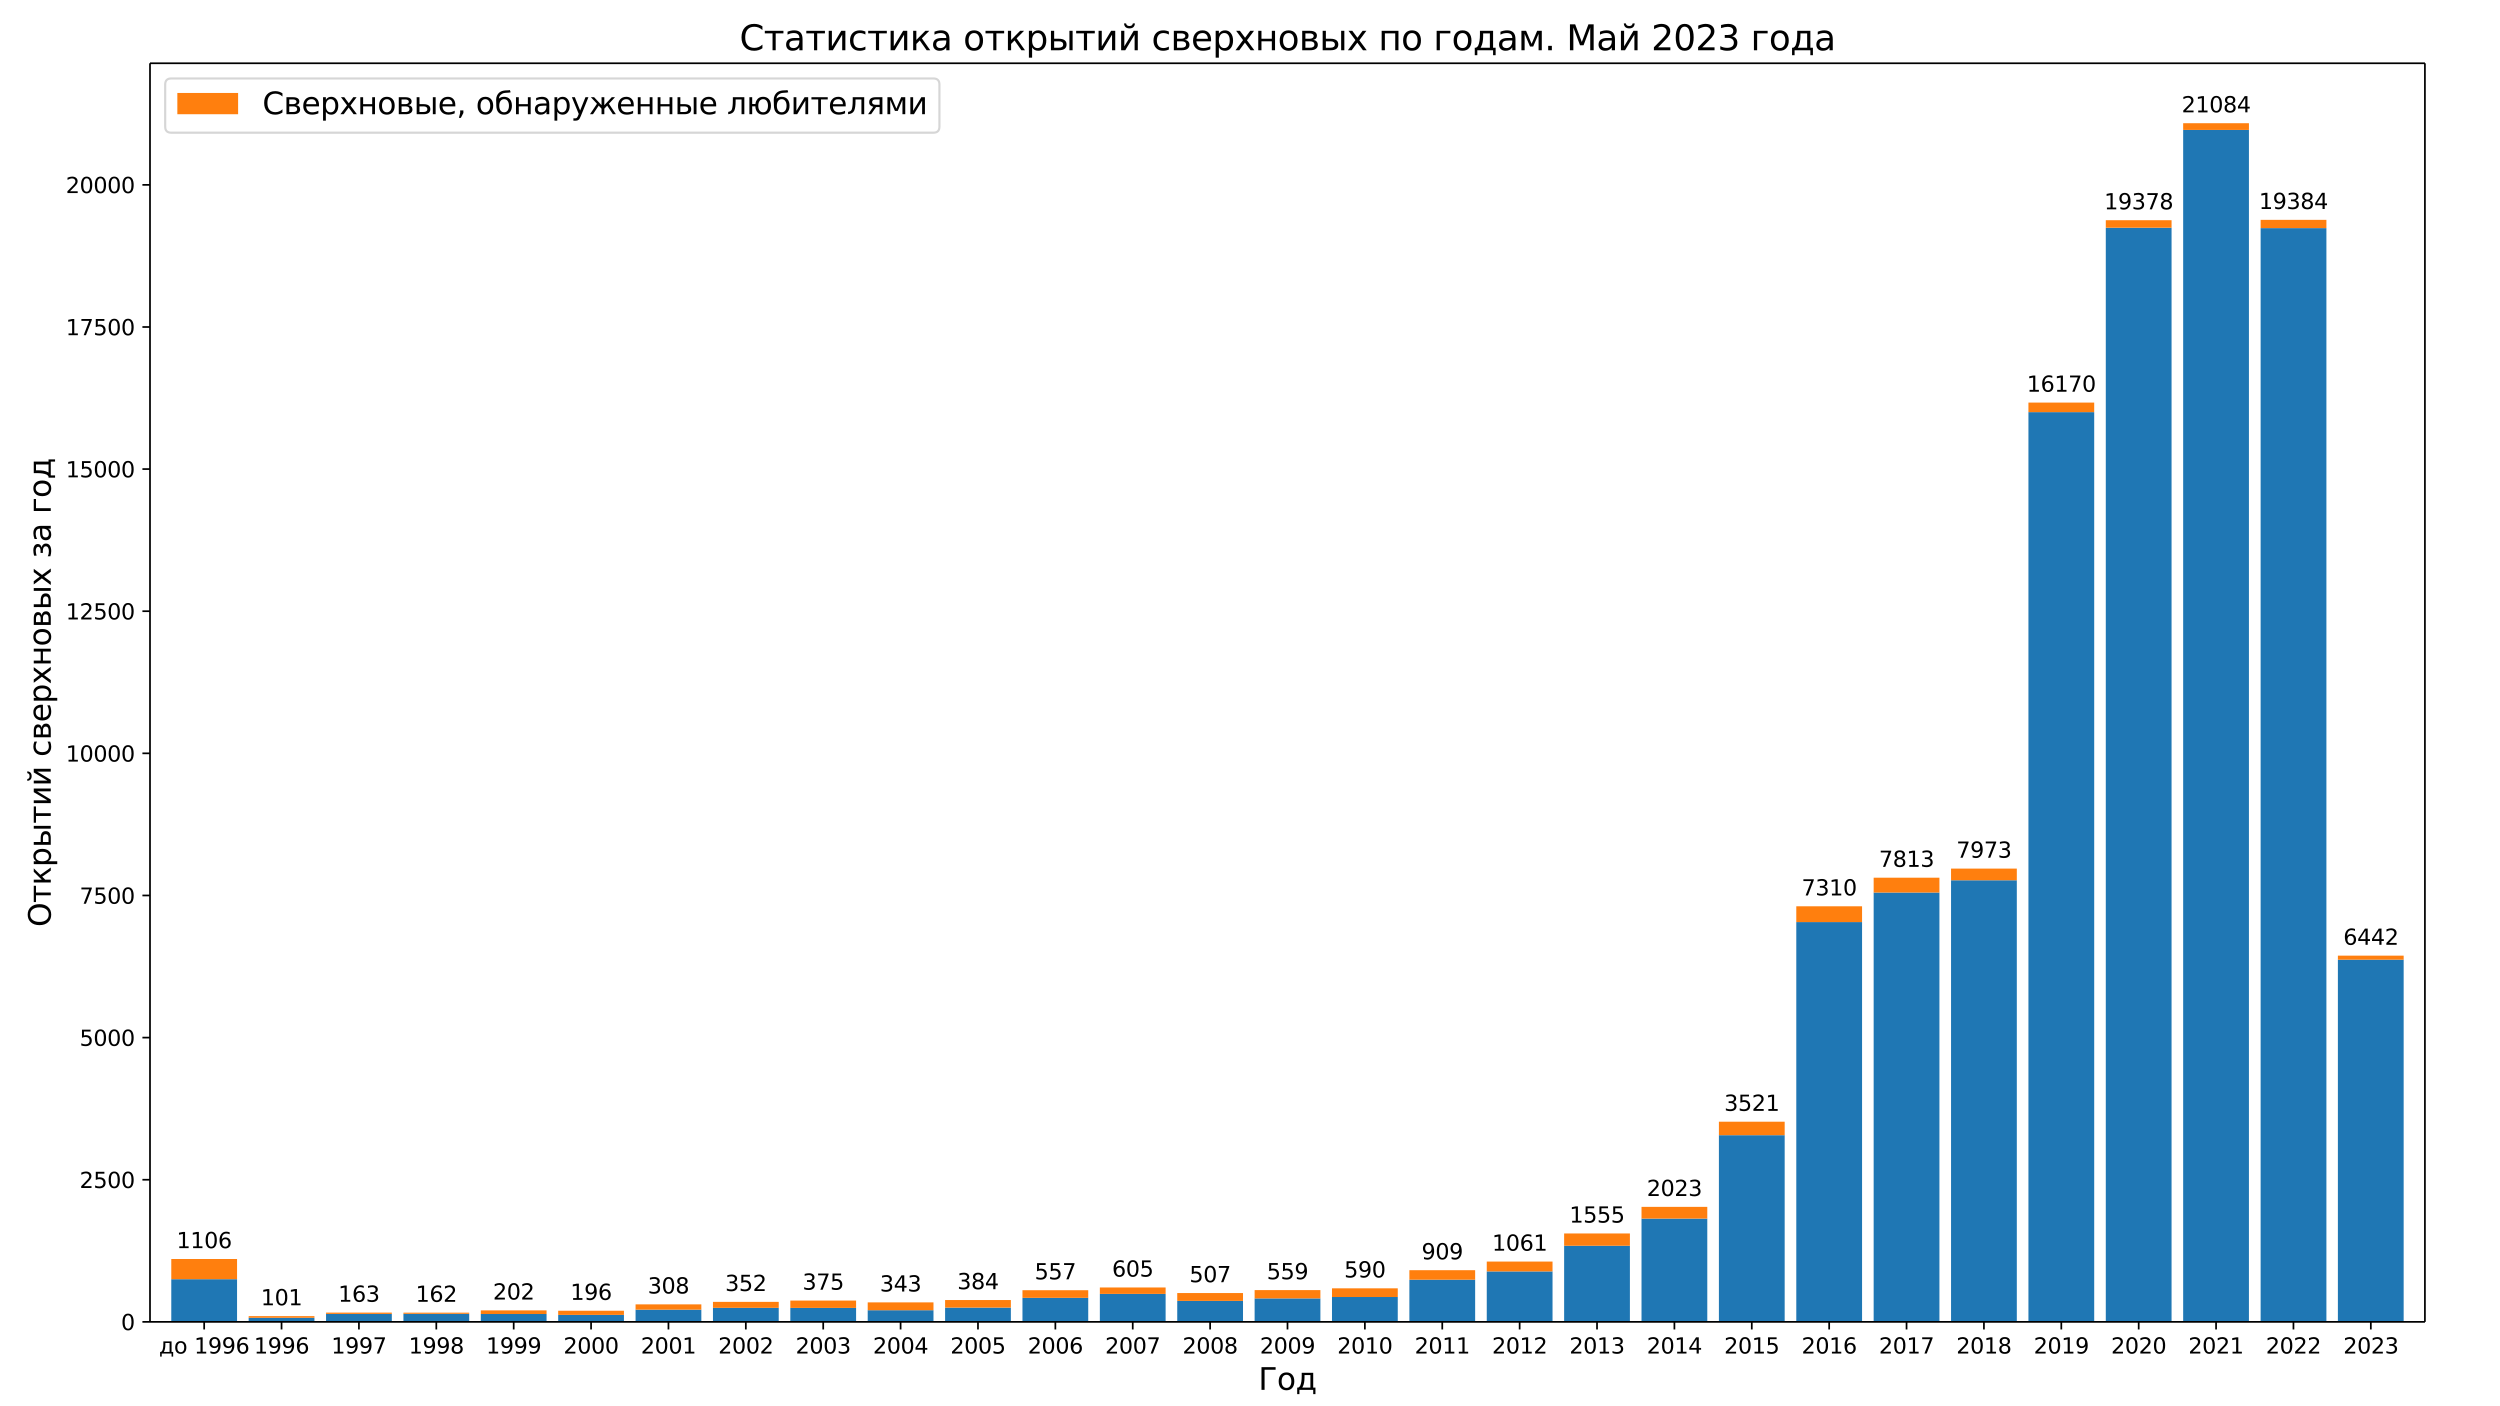 <?xml version="1.0" encoding="UTF-8"?>
<!DOCTYPE svg  PUBLIC '-//W3C//DTD SVG 1.1//EN'  'http://www.w3.org/Graphics/SVG/1.1/DTD/svg11.dtd'>
<svg width="1152pt" height="648pt" version="1.1" viewBox="0 0 1152 648" xmlns="http://www.w3.org/2000/svg" xmlns:xlink="http://www.w3.org/1999/xlink"><defs><style type="text/css">*{stroke-linejoin: round; stroke-linecap: butt}</style></defs><path d="m0 648h1152v-648h-1152z" fill="#fff"/><path d="m69.12 609.12h1048.3v-579.96h-1048.3z" fill="#fff"/><path d="m78.926 609.12h30.309v-19.674h-30.309z" clip-path="url(#b)" fill="#1f77b4"/><path d="m114.58 609.12h30.309v-1.886h-30.309z" clip-path="url(#b)" fill="#1f77b4"/><path d="m150.24 609.12h30.309v-3.668h-30.309z" clip-path="url(#b)" fill="#1f77b4"/><path d="m185.9 609.12h30.309v-3.72h-30.309z" clip-path="url(#b)" fill="#1f77b4"/><path d="m221.55 609.12h30.309v-3.615h-30.309z" clip-path="url(#b)" fill="#1f77b4"/><path d="m257.21 609.12h30.309v-3.222h-30.309z" clip-path="url(#b)" fill="#1f77b4"/><path d="m292.87 609.12h30.309v-5.632h-30.309z" clip-path="url(#b)" fill="#1f77b4"/><path d="m328.53 609.12h30.309v-6.471h-30.309z" clip-path="url(#b)" fill="#1f77b4"/><path d="m364.18 609.12h30.309v-6.444h-30.309z" clip-path="url(#b)" fill="#1f77b4"/><path d="m399.84 609.12h30.309v-5.37h-30.309z" clip-path="url(#b)" fill="#1f77b4"/><path d="m435.5 609.12h30.309v-6.575h-30.309z" clip-path="url(#b)" fill="#1f77b4"/><path d="m471.15 609.12h30.309v-11.081h-30.309z" clip-path="url(#b)" fill="#1f77b4"/><path d="m506.81 609.12h30.309v-12.889h-30.309z" clip-path="url(#b)" fill="#1f77b4"/><path d="m542.47 609.12h30.309v-9.667h-30.309z" clip-path="url(#b)" fill="#1f77b4"/><path d="m578.13 609.12h30.309v-10.819h-30.309z" clip-path="url(#b)" fill="#1f77b4"/><path d="m613.78 609.12h30.309v-11.448h-30.309z" clip-path="url(#b)" fill="#1f77b4"/><path d="m649.44 609.12h30.309v-19.438h-30.309z" clip-path="url(#b)" fill="#1f77b4"/><path d="m685.1 609.12h30.309v-23.263h-30.309z" clip-path="url(#b)" fill="#1f77b4"/><path d="m720.75 609.12h30.309v-35.078h-30.309z" clip-path="url(#b)" fill="#1f77b4"/><path d="m756.41 609.12h30.309v-47.6h-30.309z" clip-path="url(#b)" fill="#1f77b4"/><path d="m792.07 609.12h30.309v-86.032h-30.309z" clip-path="url(#b)" fill="#1f77b4"/><path d="m827.73 609.12h30.309v-184.22h-30.309z" clip-path="url(#b)" fill="#1f77b4"/><path d="m863.38 609.12h30.309v-197.84h-30.309z" clip-path="url(#b)" fill="#1f77b4"/><path d="m899.04 609.12h30.309v-203.5h-30.309z" clip-path="url(#b)" fill="#1f77b4"/><path d="m934.7 609.12h30.309v-419.21h-30.309z" clip-path="url(#b)" fill="#1f77b4"/><path d="m970.35 609.12h30.309v-504.19h-30.309z" clip-path="url(#b)" fill="#1f77b4"/><path d="m1006 609.12h30.309v-549.25h-30.309z" clip-path="url(#b)" fill="#1f77b4"/><path d="m1041.7 609.12h30.309v-504.01h-30.309z" clip-path="url(#b)" fill="#1f77b4"/><path d="m1077.3 609.12h30.309v-166.9h-30.309z" clip-path="url(#b)" fill="#1f77b4"/><path d="m78.926 589.45h30.309v-9.3h-30.309z" clip-path="url(#b)" fill="#ff7f0e"/><path d="m114.58 607.23h30.309v-0.76h-30.309z" clip-path="url(#b)" fill="#ff7f0e"/><path d="m150.24 605.45h30.309v-0.603h-30.309z" clip-path="url(#b)" fill="#ff7f0e"/><path d="m185.9 605.4h30.309v-0.524h-30.309z" clip-path="url(#b)" fill="#ff7f0e"/><path d="m221.55 605.5h30.309v-1.677h-30.309z" clip-path="url(#b)" fill="#ff7f0e"/><path d="m257.21 605.9h30.309v-1.912h-30.309z" clip-path="url(#b)" fill="#ff7f0e"/><path d="m292.87 603.49h30.309v-2.436h-30.309z" clip-path="url(#b)" fill="#ff7f0e"/><path d="m328.53 602.65h30.309v-2.751h-30.309z" clip-path="url(#b)" fill="#ff7f0e"/><path d="m364.18 602.68h30.309v-3.379h-30.309z" clip-path="url(#b)" fill="#ff7f0e"/><path d="m399.84 603.75h30.309v-3.615h-30.309z" clip-path="url(#b)" fill="#ff7f0e"/><path d="m435.5 602.54h30.309v-3.484h-30.309z" clip-path="url(#b)" fill="#ff7f0e"/><path d="m471.15 598.04h30.309v-3.51h-30.309z" clip-path="url(#b)" fill="#ff7f0e"/><path d="m506.81 596.23h30.309v-2.96h-30.309z" clip-path="url(#b)" fill="#ff7f0e"/><path d="m542.47 599.45h30.309v-3.615h-30.309z" clip-path="url(#b)" fill="#ff7f0e"/><path d="m578.13 598.3h30.309v-3.825h-30.309z" clip-path="url(#b)" fill="#ff7f0e"/><path d="m613.78 597.67h30.309v-4.008h-30.309z" clip-path="url(#b)" fill="#ff7f0e"/><path d="m649.44 589.68h30.309v-4.375h-30.309z" clip-path="url(#b)" fill="#ff7f0e"/><path d="m685.1 585.86h30.309v-4.532h-30.309z" clip-path="url(#b)" fill="#ff7f0e"/><path d="m720.75 574.04h30.309v-5.659h-30.309z" clip-path="url(#b)" fill="#ff7f0e"/><path d="m756.41 561.52h30.309v-5.397h-30.309z" clip-path="url(#b)" fill="#ff7f0e"/><path d="m792.07 523.09h30.309v-6.209h-30.309z" clip-path="url(#b)" fill="#ff7f0e"/><path d="m827.73 424.9h30.309v-7.283h-30.309z" clip-path="url(#b)" fill="#ff7f0e"/><path d="m863.38 411.28h30.309v-6.838h-30.309z" clip-path="url(#b)" fill="#ff7f0e"/><path d="m899.04 405.62h30.309v-5.37h-30.309z" clip-path="url(#b)" fill="#ff7f0e"/><path d="m934.7 189.91h30.309v-4.401h-30.309z" clip-path="url(#b)" fill="#ff7f0e"/><path d="m970.35 104.93h30.309v-3.458h-30.309z" clip-path="url(#b)" fill="#ff7f0e"/><path d="m1006 59.868h30.309v-3.091h-30.309z" clip-path="url(#b)" fill="#ff7f0e"/><path d="m1041.7 105.11h30.309v-3.799h-30.309z" clip-path="url(#b)" fill="#ff7f0e"/><path d="m1077.3 442.22h30.309v-1.86h-30.309z" clip-path="url(#b)" fill="#ff7f0e"/><defs><path id="e" d="m0 0v3.5" stroke="#000" stroke-width=".8"/></defs><use x="94.08" y="609.12" stroke="#000000" stroke-width=".8" xlink:href="#e"/><g transform="translate(73.25 623.72) scale(.1 -.1)"><defs><path id="x" transform="scale(.016)" d="m1384 459h1669v2582h-1209v-438q0-1287-369-1975l-91-169zm-834 0q284 125 409 391 307 659 307 1988v662h2365v-3041h460v-1343h-460v884h-2837v-884h-460v1343h216z"/><path id="k" transform="scale(.016)" d="m1959 3097q-462 0-731-361t-269-989 267-989q268-361 733-361 460 0 728 362 269 363 269 988 0 622-269 986-268 364-728 364zm0 487q750 0 1178-488 429-487 429-1349 0-859-429-1349-428-489-1178-489-753 0-1180 489-426 490-426 1349 0 862 426 1349 427 488 1180 488z"/><path id="d" transform="scale(.016)" d="m794 531h1031v3560l-1122-225v575l1116 225h631v-4135h1031v-531h-2687v531z"/><path id="f" transform="scale(.016)" d="m703 97v575q238-113 481-172 244-59 479-59 625 0 954 420 330 420 377 1277-181-269-460-413-278-144-615-144-700 0-1108 423-408 424-408 1159 0 718 425 1152 425 435 1131 435 810 0 1236-621 427-620 427-1801 0-1103-524-1761-523-658-1407-658-238 0-482 47-243 47-506 141zm1256 1978q425 0 673 290 249 291 249 798 0 503-249 795-248 292-673 292t-673-292-248-795q0-507 248-798 248-290 673-290z"/><path id="j" transform="scale(.016)" d="m2113 2584q-425 0-674-291-248-290-248-796 0-503 248-796 249-292 674-292t673 292q248 293 248 796 0 506-248 796-248 291-673 291zm1253 1979v-575q-238 112-480 171-242 60-480 60-625 0-955-422-329-422-376-1275 184 272 462 417 279 145 613 145 703 0 1111-427 408-426 408-1160 0-719-425-1154-425-434-1131-434-810 0-1238 620-428 621-428 1799 0 1106 525 1764t1409 658q238 0 480-47t505-140z"/></defs><use xlink:href="#x"/><use x="69.141" xlink:href="#k"/><use x="130.322" xlink:href="#DejaVuSans-20"/><use x="162.109" xlink:href="#d"/><use x="225.732" xlink:href="#f"/><use x="289.355" xlink:href="#f"/><use x="352.979" xlink:href="#j"/></g><use x="129.737" y="609.12" stroke="#000000" stroke-width=".8" xlink:href="#e"/><g transform="translate(117.01 623.72) scale(.1 -.1)"><use xlink:href="#d"/><use x="63.623" xlink:href="#f"/><use x="127.246" xlink:href="#f"/><use x="190.869" xlink:href="#j"/></g><use x="165.394" y="609.12" stroke="#000000" stroke-width=".8" xlink:href="#e"/><g transform="translate(152.67 623.72) scale(.1 -.1)"><defs><path id="i" transform="scale(.016)" d="m525 4666h3e3v-269l-1694-4397h-659l1594 4134h-2241v532z"/></defs><use xlink:href="#d"/><use x="63.623" xlink:href="#f"/><use x="127.246" xlink:href="#f"/><use x="190.869" xlink:href="#i"/></g><use x="201.051" y="609.12" stroke="#000000" stroke-width=".8" xlink:href="#e"/><g transform="translate(188.33 623.72) scale(.1 -.1)"><defs><path id="m" transform="scale(.016)" d="m2034 2216q-450 0-708-241-257-241-257-662 0-422 257-663 258-241 708-241t709 242q260 243 260 662 0 421-258 662-257 241-711 241zm-631 268q-406 100-633 378-226 279-226 679 0 559 398 884 399 325 1092 325 697 0 1094-325t397-884q0-400-227-679-226-278-629-378 456-106 710-416 255-309 255-755 0-679-414-1042-414-362-1186-362-771 0-1186 362-414 363-414 1042 0 446 256 755 257 310 713 416zm-231 997q0-362 226-565 227-203 636-203 407 0 636 203 230 203 230 565 0 363-230 566-229 203-636 203-409 0-636-203-226-203-226-566z"/></defs><use xlink:href="#d"/><use x="63.623" xlink:href="#f"/><use x="127.246" xlink:href="#f"/><use x="190.869" xlink:href="#m"/></g><use x="236.709" y="609.12" stroke="#000000" stroke-width=".8" xlink:href="#e"/><g transform="translate(223.98 623.72) scale(.1 -.1)"><use xlink:href="#d"/><use x="63.623" xlink:href="#f"/><use x="127.246" xlink:href="#f"/><use x="190.869" xlink:href="#f"/></g><use x="272.366" y="609.12" stroke="#000000" stroke-width=".8" xlink:href="#e"/><g transform="translate(259.64 623.72) scale(.1 -.1)"><defs><path id="c" transform="scale(.016)" d="m1228 531h2203v-531h-2962v531q359 372 979 998 621 627 780 809 303 340 423 576 121 236 121 464 0 372-261 606-261 235-680 235-297 0-627-103-329-103-704-313v638q381 153 712 231 332 78 607 78 725 0 1156-363 431-362 431-968 0-288-108-546-107-257-392-607-78-91-497-524-418-433-1181-1211z"/><path id="a" transform="scale(.016)" d="m2034 4250q-487 0-733-480-245-479-245-1442 0-959 245-1439 246-480 733-480 491 0 736 480 246 480 246 1439 0 963-246 1442-245 480-736 480zm0 500q785 0 1199-621 414-620 414-1801 0-1178-414-1799-414-620-1199-620-784 0-1198 620-414 621-414 1799 0 1181 414 1801 414 621 1198 621z"/></defs><use xlink:href="#c"/><use x="63.623" xlink:href="#a"/><use x="127.246" xlink:href="#a"/><use x="190.869" xlink:href="#a"/></g><use x="308.023" y="609.12" stroke="#000000" stroke-width=".8" xlink:href="#e"/><g transform="translate(295.3 623.72) scale(.1 -.1)"><use xlink:href="#c"/><use x="63.623" xlink:href="#a"/><use x="127.246" xlink:href="#a"/><use x="190.869" xlink:href="#d"/></g><use x="343.68" y="609.12" stroke="#000000" stroke-width=".8" xlink:href="#e"/><g transform="translate(330.96 623.72) scale(.1 -.1)"><use xlink:href="#c"/><use x="63.623" xlink:href="#a"/><use x="127.246" xlink:href="#a"/><use x="190.869" xlink:href="#c"/></g><use x="379.337" y="609.12" stroke="#000000" stroke-width=".8" xlink:href="#e"/><g transform="translate(366.61 623.72) scale(.1 -.1)"><defs><path id="h" transform="scale(.016)" d="m2597 2516q453-97 707-404 255-306 255-756 0-690-475-1069-475-378-1350-378-293 0-604 58t-642 174v609q262-153 574-231 313-78 654-78 593 0 904 234t311 681q0 413-289 645-289 233-804 233h-544v519h569q465 0 712 186t247 536q0 359-255 551-254 193-729 193-260 0-557-57-297-56-653-174v562q360 100 674 150t592 50q719 0 1137-327 419-326 419-882 0-388-222-655t-631-370z"/></defs><use xlink:href="#c"/><use x="63.623" xlink:href="#a"/><use x="127.246" xlink:href="#a"/><use x="190.869" xlink:href="#h"/></g><use x="414.994" y="609.12" stroke="#000000" stroke-width=".8" xlink:href="#e"/><g transform="translate(402.27 623.72) scale(.1 -.1)"><defs><path id="o" transform="scale(.016)" d="m2419 4116-1594-2491h1594v2491zm-166 550h794v-3041h666v-525h-666v-1100h-628v1100h-2106v609l1940 2957z"/></defs><use xlink:href="#c"/><use x="63.623" xlink:href="#a"/><use x="127.246" xlink:href="#a"/><use x="190.869" xlink:href="#o"/></g><use x="450.651" y="609.12" stroke="#000000" stroke-width=".8" xlink:href="#e"/><g transform="translate(437.93 623.72) scale(.1 -.1)"><defs><path id="g" transform="scale(.016)" d="m691 4666h2478v-532h-1900v-1143q137 47 274 70 138 23 276 23 781 0 1237-428 457-428 457-1159 0-753-469-1171-469-417-1322-417-294 0-599 50-304 50-629 150v635q281-153 581-228t634-75q541 0 856 284 316 284 316 772 0 487-316 771-315 285-856 285-253 0-505-56-251-56-513-175v2344z"/></defs><use xlink:href="#c"/><use x="63.623" xlink:href="#a"/><use x="127.246" xlink:href="#a"/><use x="190.869" xlink:href="#g"/></g><use x="486.309" y="609.12" stroke="#000000" stroke-width=".8" xlink:href="#e"/><g transform="translate(473.58 623.72) scale(.1 -.1)"><use xlink:href="#c"/><use x="63.623" xlink:href="#a"/><use x="127.246" xlink:href="#a"/><use x="190.869" xlink:href="#j"/></g><use x="521.966" y="609.12" stroke="#000000" stroke-width=".8" xlink:href="#e"/><g transform="translate(509.24 623.72) scale(.1 -.1)"><use xlink:href="#c"/><use x="63.623" xlink:href="#a"/><use x="127.246" xlink:href="#a"/><use x="190.869" xlink:href="#i"/></g><use x="557.623" y="609.12" stroke="#000000" stroke-width=".8" xlink:href="#e"/><g transform="translate(544.9 623.72) scale(.1 -.1)"><use xlink:href="#c"/><use x="63.623" xlink:href="#a"/><use x="127.246" xlink:href="#a"/><use x="190.869" xlink:href="#m"/></g><use x="593.28" y="609.12" stroke="#000000" stroke-width=".8" xlink:href="#e"/><g transform="translate(580.56 623.72) scale(.1 -.1)"><use xlink:href="#c"/><use x="63.623" xlink:href="#a"/><use x="127.246" xlink:href="#a"/><use x="190.869" xlink:href="#f"/></g><use x="628.937" y="609.12" stroke="#000000" stroke-width=".8" xlink:href="#e"/><g transform="translate(616.21 623.72) scale(.1 -.1)"><use xlink:href="#c"/><use x="63.623" xlink:href="#a"/><use x="127.246" xlink:href="#d"/><use x="190.869" xlink:href="#a"/></g><use x="664.594" y="609.12" stroke="#000000" stroke-width=".8" xlink:href="#e"/><g transform="translate(651.87 623.72) scale(.1 -.1)"><use xlink:href="#c"/><use x="63.623" xlink:href="#a"/><use x="127.246" xlink:href="#d"/><use x="190.869" xlink:href="#d"/></g><use x="700.251" y="609.12" stroke="#000000" stroke-width=".8" xlink:href="#e"/><g transform="translate(687.53 623.72) scale(.1 -.1)"><use xlink:href="#c"/><use x="63.623" xlink:href="#a"/><use x="127.246" xlink:href="#d"/><use x="190.869" xlink:href="#c"/></g><use x="735.909" y="609.12" stroke="#000000" stroke-width=".8" xlink:href="#e"/><g transform="translate(723.18 623.72) scale(.1 -.1)"><use xlink:href="#c"/><use x="63.623" xlink:href="#a"/><use x="127.246" xlink:href="#d"/><use x="190.869" xlink:href="#h"/></g><use x="771.566" y="609.12" stroke="#000000" stroke-width=".8" xlink:href="#e"/><g transform="translate(758.84 623.72) scale(.1 -.1)"><use xlink:href="#c"/><use x="63.623" xlink:href="#a"/><use x="127.246" xlink:href="#d"/><use x="190.869" xlink:href="#o"/></g><use x="807.223" y="609.12" stroke="#000000" stroke-width=".8" xlink:href="#e"/><g transform="translate(794.5 623.72) scale(.1 -.1)"><use xlink:href="#c"/><use x="63.623" xlink:href="#a"/><use x="127.246" xlink:href="#d"/><use x="190.869" xlink:href="#g"/></g><use x="842.88" y="609.12" stroke="#000000" stroke-width=".8" xlink:href="#e"/><g transform="translate(830.16 623.72) scale(.1 -.1)"><use xlink:href="#c"/><use x="63.623" xlink:href="#a"/><use x="127.246" xlink:href="#d"/><use x="190.869" xlink:href="#j"/></g><use x="878.537" y="609.12" stroke="#000000" stroke-width=".8" xlink:href="#e"/><g transform="translate(865.81 623.72) scale(.1 -.1)"><use xlink:href="#c"/><use x="63.623" xlink:href="#a"/><use x="127.246" xlink:href="#d"/><use x="190.869" xlink:href="#i"/></g><use x="914.194" y="609.12" stroke="#000000" stroke-width=".8" xlink:href="#e"/><g transform="translate(901.47 623.72) scale(.1 -.1)"><use xlink:href="#c"/><use x="63.623" xlink:href="#a"/><use x="127.246" xlink:href="#d"/><use x="190.869" xlink:href="#m"/></g><use x="949.851" y="609.12" stroke="#000000" stroke-width=".8" xlink:href="#e"/><g transform="translate(937.13 623.72) scale(.1 -.1)"><use xlink:href="#c"/><use x="63.623" xlink:href="#a"/><use x="127.246" xlink:href="#d"/><use x="190.869" xlink:href="#f"/></g><use x="985.509" y="609.12" stroke="#000000" stroke-width=".8" xlink:href="#e"/><g transform="translate(972.78 623.72) scale(.1 -.1)"><use xlink:href="#c"/><use x="63.623" xlink:href="#a"/><use x="127.246" xlink:href="#c"/><use x="190.869" xlink:href="#a"/></g><use x="1021.166" y="609.12" stroke="#000000" stroke-width=".8" xlink:href="#e"/><g transform="translate(1008.4 623.72) scale(.1 -.1)"><use xlink:href="#c"/><use x="63.623" xlink:href="#a"/><use x="127.246" xlink:href="#c"/><use x="190.869" xlink:href="#d"/></g><use x="1056.823" y="609.12" stroke="#000000" stroke-width=".8" xlink:href="#e"/><g transform="translate(1044.1 623.72) scale(.1 -.1)"><use xlink:href="#c"/><use x="63.623" xlink:href="#a"/><use x="127.246" xlink:href="#c"/><use x="190.869" xlink:href="#c"/></g><use x="1092.48" y="609.12" stroke="#000000" stroke-width=".8" xlink:href="#e"/><g transform="translate(1079.8 623.72) scale(.1 -.1)"><use xlink:href="#c"/><use x="63.623" xlink:href="#a"/><use x="127.246" xlink:href="#c"/><use x="190.869" xlink:href="#h"/></g><g transform="translate(579.89 640.44) scale(.14 -.14)"><defs><path id="ao" transform="scale(.016)" d="m628 0v4666h2903v-532h-2272v-4134h-631z"/></defs><use xlink:href="#ao"/><use x="60.986" xlink:href="#k"/><use x="122.168" xlink:href="#x"/></g><defs><path id="l" d="m0 0h-3.5" stroke="#000" stroke-width=".8"/></defs><use x="69.12" y="609.12" stroke="#000000" stroke-width=".8" xlink:href="#l"/><g transform="translate(55.758 612.92) scale(.1 -.1)"><use xlink:href="#a"/></g><use x="69.12" y="543.627" stroke="#000000" stroke-width=".8" xlink:href="#l"/><g transform="translate(36.67 547.43) scale(.1 -.1)"><use xlink:href="#c"/><use x="63.623" xlink:href="#g"/><use x="127.246" xlink:href="#a"/><use x="190.869" xlink:href="#a"/></g><use x="69.12" y="478.134" stroke="#000000" stroke-width=".8" xlink:href="#l"/><g transform="translate(36.67 481.93) scale(.1 -.1)"><use xlink:href="#g"/><use x="63.623" xlink:href="#a"/><use x="127.246" xlink:href="#a"/><use x="190.869" xlink:href="#a"/></g><use x="69.12" y="412.641" stroke="#000000" stroke-width=".8" xlink:href="#l"/><g transform="translate(36.67 416.44) scale(.1 -.1)"><use xlink:href="#i"/><use x="63.623" xlink:href="#g"/><use x="127.246" xlink:href="#a"/><use x="190.869" xlink:href="#a"/></g><use x="69.12" y="347.147" stroke="#000000" stroke-width=".8" xlink:href="#l"/><g transform="translate(30.308 350.95) scale(.1 -.1)"><use xlink:href="#d"/><use x="63.623" xlink:href="#a"/><use x="127.246" xlink:href="#a"/><use x="190.869" xlink:href="#a"/><use x="254.492" xlink:href="#a"/></g><use x="69.12" y="281.654" stroke="#000000" stroke-width=".8" xlink:href="#l"/><g transform="translate(30.308 285.45) scale(.1 -.1)"><use xlink:href="#d"/><use x="63.623" xlink:href="#c"/><use x="127.246" xlink:href="#g"/><use x="190.869" xlink:href="#a"/><use x="254.492" xlink:href="#a"/></g><use x="69.12" y="216.161" stroke="#000000" stroke-width=".8" xlink:href="#l"/><g transform="translate(30.308 219.96) scale(.1 -.1)"><use xlink:href="#d"/><use x="63.623" xlink:href="#g"/><use x="127.246" xlink:href="#a"/><use x="190.869" xlink:href="#a"/><use x="254.492" xlink:href="#a"/></g><use x="69.12" y="150.668" stroke="#000000" stroke-width=".8" xlink:href="#l"/><g transform="translate(30.308 154.47) scale(.1 -.1)"><use xlink:href="#d"/><use x="63.623" xlink:href="#i"/><use x="127.246" xlink:href="#g"/><use x="190.869" xlink:href="#a"/><use x="254.492" xlink:href="#a"/></g><use x="69.12" y="85.175" stroke="#000000" stroke-width=".8" xlink:href="#l"/><g transform="translate(30.308 88.974) scale(.1 -.1)"><use xlink:href="#c"/><use x="63.623" xlink:href="#a"/><use x="127.246" xlink:href="#a"/><use x="190.869" xlink:href="#a"/><use x="254.492" xlink:href="#a"/></g><g transform="translate(23.396 427.11) rotate(-90) scale(.14 -.14)"><defs><path id="am" transform="scale(.016)" d="m2522 4238q-688 0-1093-513-404-512-404-1397 0-881 404-1394 405-512 1093-512 687 0 1089 512 402 513 402 1394 0 885-402 1397-402 513-1089 513zm0 512q981 0 1568-658 588-658 588-1764 0-1103-588-1761-587-658-1568-658-984 0-1574 656-589 657-589 1763t589 1764q590 658 1574 658z"/><path id="n" transform="scale(.016)" d="m188 3500h3353v-459h-1394v-3041h-566v3041h-1393v459z"/><path id="z" transform="scale(.016)" d="m581 3500h572v-1644l1622 1644h706l-1337-1353 1509-2147h-644l-1240 1766-616-625v-1141h-572v3500z"/><path id="s" transform="scale(.016)" d="m1159 525v-1856h-578v4831h578v-531q182 312 458 463 277 152 661 152 638 0 1036-506 399-506 399-1331t-399-1332q-398-506-1036-506-384 0-661 152-276 152-458 464zm1957 1222q0 634-261 995t-717 361q-457 0-718-361t-261-995 261-995 718-361q456 0 717 361t261 995z"/><path id="r" transform="scale(.016)" d="m3907 3500h575v-3500h-575v3500zm288 84zm-1414-2546q0 281-205 428-204 147-598 147h-819v-1154h819q394 0 598 148 205 149 205 431zm-2200 2462h578v-1428h844q669 0 1030-255 361-254 361-779t-361-782q-361-256-1030-256h-1422v3500z"/><path id="u" transform="scale(.016)" d="m3578 3500v-3500h-572v2809l-1687-2809h-738v3500h572v-2803l1685 2803h740z"/><path id="aa" transform="scale(.016)" d="m3578 3500v-3500h-572v2809l-1687-2809h-738v3500h572v-2803l1685 2803h740zm-2476 1333h369q34-234 185-352 152-117 424-117 269 0 419 116t190 353h369q-31-447-278-672t-700-225-700 225-278 672z"/><path id="y" transform="scale(.016)" d="m3122 3366v-538q-244 135-489 202t-495 67q-560 0-870-355-309-354-309-995t309-996q310-354 870-354 250 0 495 67t489 202v-532q-241-112-499-168-257-57-548-57-791 0-1257 497-465 497-465 1341 0 856 470 1346 471 491 1290 491 265 0 518-55 253-54 491-163z"/><path id="v" transform="scale(.016)" d="m1156 1613v-1154h819q394 0 600 148 206 149 206 431 0 281-206 428t-600 147h-819zm0 1428v-969h757q325 0 531 129 206 130 206 362 0 231-206 354-206 124-531 124h-757zm-575 459h1369q616 0 947-225t331-641q0-321-169-511-168-189-500-235 397-75 616-313 219-237 219-594 0-468-361-725-361-256-1030-256h-1422v3500z"/><path id="p" transform="scale(.016)" d="m3597 1894v-281h-2644q38-594 358-905t892-311q331 0 642 81t618 244v-544q-310-131-635-200t-659-69q-838 0-1327 487-489 488-489 1320 0 859 464 1363 464 505 1252 505 706 0 1117-455 411-454 411-1235zm-575 169q-6 471-264 752-258 282-683 282-481 0-770-272t-333-766l2050 4z"/><path id="w" transform="scale(.016)" d="m3513 3500-1266-1703 1331-1797h-678l-1019 1375-1018-1375h-679l1360 1831-1244 1669h678l928-1247 928 1247h679z"/><path id="t" transform="scale(.016)" d="m581 3500h578v-1428h1866v1428h578v-3500h-578v1613h-1866v-1613h-578v3500z"/><path id="ak" transform="scale(.016)" d="m2206 1888q388-75 603-304 216-228 216-565 0-541-403-826-403-284-1147-284-250 0-514 44t-545 131v535q222-116 487-174 266-57 556-57 472 0 736 175t264 456q0 275-234 442t-662 167h-463v475h484q363 0 574 139t211 358q0 200-218 344-217 144-588 144-222 0-474-41-251-41-555-131v522q307 75 572 112 266 38 503 38 613 0 967-246 355-245 355-686 0-290-188-492-187-201-537-276z"/><path id="q" transform="scale(.016)" d="m2194 1759q-697 0-966-159t-269-544q0-306 202-486 202-179 548-179 479 0 768 339t289 901v128h-572zm1147 238v-1997h-575v531q-197-318-491-470t-719-152q-537 0-855 302-317 302-317 808 0 590 395 890 396 300 1180 300h807v57q0 397-261 614t-733 217q-300 0-585-72-284-72-546-216v532q315 122 612 182 297 61 578 61 760 0 1135-394 375-393 375-1193z"/><path id="ab" transform="scale(.016)" d="m581 0v3500h2469v-459h-1891v-3041h-578z"/></defs><use xlink:href="#am"/><use x="78.711" xlink:href="#n"/><use x="136.963" xlink:href="#z"/><use x="197.363" xlink:href="#s"/><use x="260.84" xlink:href="#r"/><use x="339.795" xlink:href="#n"/><use x="398.047" xlink:href="#u"/><use x="463.037" xlink:href="#aa"/><use x="528.027" xlink:href="#DejaVuSans-20"/><use x="559.814" xlink:href="#y"/><use x="614.795" xlink:href="#v"/><use x="673.73" xlink:href="#p"/><use x="735.254" xlink:href="#s"/><use x="798.73" xlink:href="#w"/><use x="857.91" xlink:href="#t"/><use x="923.291" xlink:href="#k"/><use x="984.473" xlink:href="#v"/><use x="1043.408" xlink:href="#r"/><use x="1122.363" xlink:href="#w"/><use x="1181.543" xlink:href="#DejaVuSans-20"/><use x="1213.33" xlink:href="#ak"/><use x="1266.504" xlink:href="#q"/><use x="1327.783" xlink:href="#DejaVuSans-20"/><use x="1359.57" xlink:href="#ab"/><use x="1412.109" xlink:href="#k"/><use x="1473.291" xlink:href="#x"/></g><path d="m69.12 609.12v-579.96" fill="none" stroke="#000" stroke-linecap="square" stroke-width=".8"/><path d="m1117.4 609.12v-579.96" fill="none" stroke="#000" stroke-linecap="square" stroke-width=".8"/><path d="m69.12 609.12h1048.3" fill="none" stroke="#000" stroke-linecap="square" stroke-width=".8"/><path d="m69.12 29.16h1048.3" fill="none" stroke="#000" stroke-linecap="square" stroke-width=".8"/><g transform="translate(81.355 575.15) scale(.1 -.1)"><use xlink:href="#d"/><use x="63.623" xlink:href="#d"/><use x="127.246" xlink:href="#a"/><use x="190.869" xlink:href="#j"/></g><g transform="translate(120.19 601.47) scale(.1 -.1)"><use xlink:href="#d"/><use x="63.623" xlink:href="#a"/><use x="127.246" xlink:href="#d"/></g><g transform="translate(155.85 599.85) scale(.1 -.1)"><use xlink:href="#d"/><use x="63.623" xlink:href="#j"/><use x="127.246" xlink:href="#h"/></g><g transform="translate(191.51 599.88) scale(.1 -.1)"><use xlink:href="#d"/><use x="63.623" xlink:href="#j"/><use x="127.246" xlink:href="#c"/></g><g transform="translate(227.16 598.83) scale(.1 -.1)"><use xlink:href="#c"/><use x="63.623" xlink:href="#a"/><use x="127.246" xlink:href="#c"/></g><g transform="translate(262.82 598.99) scale(.1 -.1)"><use xlink:href="#d"/><use x="63.623" xlink:href="#f"/><use x="127.246" xlink:href="#j"/></g><g transform="translate(298.48 596.05) scale(.1 -.1)"><use xlink:href="#h"/><use x="63.623" xlink:href="#a"/><use x="127.246" xlink:href="#m"/></g><g transform="translate(334.14 594.9) scale(.1 -.1)"><use xlink:href="#h"/><use x="63.623" xlink:href="#g"/><use x="127.246" xlink:href="#c"/></g><g transform="translate(369.79 594.3) scale(.1 -.1)"><use xlink:href="#h"/><use x="63.623" xlink:href="#i"/><use x="127.246" xlink:href="#g"/></g><g transform="translate(405.45 595.13) scale(.1 -.1)"><use xlink:href="#h"/><use x="63.623" xlink:href="#o"/><use x="127.246" xlink:href="#h"/></g><g transform="translate(441.11 594.06) scale(.1 -.1)"><use xlink:href="#h"/><use x="63.623" xlink:href="#m"/><use x="127.246" xlink:href="#o"/></g><g transform="translate(476.76 589.53) scale(.1 -.1)"><use xlink:href="#g"/><use x="63.623" xlink:href="#g"/><use x="127.246" xlink:href="#i"/></g><g transform="translate(512.42 588.27) scale(.1 -.1)"><use xlink:href="#j"/><use x="63.623" xlink:href="#a"/><use x="127.246" xlink:href="#g"/></g><g transform="translate(548.08 590.84) scale(.1 -.1)"><use xlink:href="#g"/><use x="63.623" xlink:href="#a"/><use x="127.246" xlink:href="#i"/></g><g transform="translate(583.74 589.48) scale(.1 -.1)"><use xlink:href="#g"/><use x="63.623" xlink:href="#g"/><use x="127.246" xlink:href="#f"/></g><g transform="translate(619.39 588.66) scale(.1 -.1)"><use xlink:href="#g"/><use x="63.623" xlink:href="#f"/><use x="127.246" xlink:href="#a"/></g><g transform="translate(655.05 580.31) scale(.1 -.1)"><use xlink:href="#f"/><use x="63.623" xlink:href="#a"/><use x="127.246" xlink:href="#f"/></g><g transform="translate(687.53 576.32) scale(.1 -.1)"><use xlink:href="#d"/><use x="63.623" xlink:href="#a"/><use x="127.246" xlink:href="#j"/><use x="190.869" xlink:href="#d"/></g><g transform="translate(723.18 563.38) scale(.1 -.1)"><use xlink:href="#d"/><use x="63.623" xlink:href="#g"/><use x="127.246" xlink:href="#g"/><use x="190.869" xlink:href="#g"/></g><g transform="translate(758.84 551.12) scale(.1 -.1)"><use xlink:href="#c"/><use x="63.623" xlink:href="#a"/><use x="127.246" xlink:href="#c"/><use x="190.869" xlink:href="#h"/></g><g transform="translate(794.5 511.88) scale(.1 -.1)"><use xlink:href="#h"/><use x="63.623" xlink:href="#g"/><use x="127.246" xlink:href="#c"/><use x="190.869" xlink:href="#d"/></g><g transform="translate(830.16 412.62) scale(.1 -.1)"><use xlink:href="#i"/><use x="63.623" xlink:href="#h"/><use x="127.246" xlink:href="#d"/><use x="190.869" xlink:href="#a"/></g><g transform="translate(865.81 399.44) scale(.1 -.1)"><use xlink:href="#i"/><use x="63.623" xlink:href="#m"/><use x="127.246" xlink:href="#d"/><use x="190.869" xlink:href="#h"/></g><g transform="translate(901.47 395.25) scale(.1 -.1)"><use xlink:href="#i"/><use x="63.623" xlink:href="#f"/><use x="127.246" xlink:href="#i"/><use x="190.869" xlink:href="#h"/></g><g transform="translate(933.95 180.51) scale(.1 -.1)"><use xlink:href="#d"/><use x="63.623" xlink:href="#j"/><use x="127.246" xlink:href="#d"/><use x="190.869" xlink:href="#i"/><use x="254.492" xlink:href="#a"/></g><g transform="translate(969.6 96.47) scale(.1 -.1)"><use xlink:href="#d"/><use x="63.623" xlink:href="#f"/><use x="127.246" xlink:href="#h"/><use x="190.869" xlink:href="#i"/><use x="254.492" xlink:href="#m"/></g><g transform="translate(1005.3 51.777) scale(.1 -.1)"><use xlink:href="#c"/><use x="63.623" xlink:href="#d"/><use x="127.246" xlink:href="#a"/><use x="190.869" xlink:href="#m"/><use x="254.492" xlink:href="#o"/></g><g transform="translate(1040.9 96.312) scale(.1 -.1)"><use xlink:href="#d"/><use x="63.623" xlink:href="#f"/><use x="127.246" xlink:href="#h"/><use x="190.869" xlink:href="#m"/><use x="254.492" xlink:href="#o"/></g><g transform="translate(1079.8 435.36) scale(.1 -.1)"><use xlink:href="#j"/><use x="63.623" xlink:href="#o"/><use x="127.246" xlink:href="#o"/><use x="190.869" xlink:href="#c"/></g><g transform="translate(340.77 23.16) scale(.16 -.16)"><defs><path id="af" transform="scale(.016)" d="m4122 4306v-665q-319 297-680 443-361 147-767 147-800 0-1225-489t-425-1414q0-922 425-1411t1225-489q406 0 767 147t680 444v-660q-331-225-702-338-370-112-782-112-1060 0-1670 648-609 649-609 1771 0 1125 609 1773 610 649 1670 649 418 0 788-111 371-111 696-333z"/><path id="aj" transform="scale(.016)" d="m3603 3500v-3500h-578v3041h-1866v-3041h-578v3500h3022z"/><path id="ac" transform="scale(.016)" d="m581 3500h841l994-2344 997 2344h834v-3500h-578v2950l-966-2278h-575l-969 2278v-2950h-578v3500z"/><path id="ap" transform="scale(.016)" d="m684 794h660v-794h-660v794z"/><path id="an" transform="scale(.016)" d="m628 4666h941l1190-3175 1197 3175h941v-4666h-616v4097l-1203-3200h-634l-1203 3200v-4097h-613v4666z"/></defs><use xlink:href="#af"/><use x="69.824" xlink:href="#n"/><use x="128.076" xlink:href="#q"/><use x="189.355" xlink:href="#n"/><use x="247.607" xlink:href="#u"/><use x="312.598" xlink:href="#y"/><use x="367.578" xlink:href="#n"/><use x="425.83" xlink:href="#u"/><use x="490.82" xlink:href="#z"/><use x="551.221" xlink:href="#q"/><use x="612.5" xlink:href="#DejaVuSans-20"/><use x="644.287" xlink:href="#k"/><use x="705.469" xlink:href="#n"/><use x="763.721" xlink:href="#z"/><use x="824.121" xlink:href="#s"/><use x="887.598" xlink:href="#r"/><use x="966.553" xlink:href="#n"/><use x="1024.805" xlink:href="#u"/><use x="1089.795" xlink:href="#aa"/><use x="1154.785" xlink:href="#DejaVuSans-20"/><use x="1186.572" xlink:href="#y"/><use x="1241.553" xlink:href="#v"/><use x="1300.488" xlink:href="#p"/><use x="1362.012" xlink:href="#s"/><use x="1425.488" xlink:href="#w"/><use x="1484.668" xlink:href="#t"/><use x="1550.049" xlink:href="#k"/><use x="1611.23" xlink:href="#v"/><use x="1670.166" xlink:href="#r"/><use x="1749.121" xlink:href="#w"/><use x="1808.301" xlink:href="#DejaVuSans-20"/><use x="1840.088" xlink:href="#aj"/><use x="1905.469" xlink:href="#k"/><use x="1966.65" xlink:href="#DejaVuSans-20"/><use x="1998.438" xlink:href="#ab"/><use x="2050.977" xlink:href="#k"/><use x="2112.158" xlink:href="#x"/><use x="2181.299" xlink:href="#q"/><use x="2242.578" xlink:href="#ac"/><use x="2318.018" xlink:href="#ap"/><use x="2349.805" xlink:href="#DejaVuSans-20"/><use x="2381.592" xlink:href="#an"/><use x="2467.871" xlink:href="#q"/><use x="2529.15" xlink:href="#aa"/><use x="2594.141" xlink:href="#DejaVuSans-20"/><use x="2625.928" xlink:href="#c"/><use x="2689.551" xlink:href="#a"/><use x="2753.174" xlink:href="#c"/><use x="2816.797" xlink:href="#h"/><use x="2880.42" xlink:href="#DejaVuSans-20"/><use x="2912.207" xlink:href="#ab"/><use x="2964.746" xlink:href="#k"/><use x="3025.928" xlink:href="#x"/><use x="3095.068" xlink:href="#q"/></g><path d="m78.92 61.148h351.17q2.8 0 2.8-2.8v-19.388q0-2.8-2.8-2.8h-351.17q-2.8 0-2.8 2.8v19.388q0 2.8 2.8 2.8z" fill="#fff" opacity=".8" stroke="#ccc"/><path d="m81.72 52.636h28v-9.8h-28z" fill="#ff7f0e"/><g transform="translate(120.92 52.636) scale(.14 -.14)"><defs><path id="aq" transform="scale(.016)" d="m750 794h659v-538l-512-1e3h-403l256 1e3v538z"/><path id="ae" transform="scale(.016)" d="m1991 3584q750 0 1178-488 428-487 428-1349 0-859-428-1349-428-489-1178-489-753 0-1169 475t-438 1363l-18 716q-16 371-16 500 0 500 181 868 285 578 777 828t1317 257q381 3 550 56l159-456q-153-63-293-66l-782-53q-393-28-631-166-622-365-681-843l-22-175q406 371 1066 371zm0-487q-463 0-732-361-268-361-268-989t267-989 733-361q459 0 728 362 269 363 269 988 0 622-269 986t-728 364z"/><path id="ai" transform="scale(.016)" d="m2059-325q-243-625-475-815-231-191-618-191h-460v481h338q237 0 368 113 132 112 291 531l103 262-1415 3444h609l1094-2737 1094 2737h609l-1538-3825z"/><path id="al" transform="scale(.016)" d="m2597 3500h572v-1644l1528 1644h669l-1257-1347 1438-2153h-616l-1178 1769-584-628v-1141h-572v1141l-584 628-1179-1769h-615l1437 2153-1256 1347h669l1528-1644v1644z"/><path id="ad" transform="scale(.016)" d="m238 0v478q568 88 743 481 213 554 213 1969v572h2365v-3500h-575v3041h-1215v-347q0-1350-275-1956-294-647-1256-738z"/><path id="ah" transform="scale(.016)" d="m3431 3097q-462 0-731-361t-269-989 267-989q268-361 733-361 460 0 728 362 269 363 269 988 0 622-269 986-268 364-728 364zm-1587-994q59 594 448 1037 389 444 1139 444t1178-488q429-487 429-1349 0-859-429-1349-428-489-1178-489-753 0-1164 472t-439 1247h-650v-1628h-575v3500h575v-1397h666z"/><path id="ag" transform="scale(.016)" d="m1181 2491q0-260 200-407 200-146 572-146h775v1103h-775q-372 0-572-144t-200-406zm-818-2491 1068 1534q-362 82-603 296-240 214-240 661 0 506 335 757 336 252 1015 252h1368v-3500h-578v1478h-715l-1032-1478h-618z"/></defs><use xlink:href="#af"/><use x="69.824" xlink:href="#v"/><use x="128.76" xlink:href="#p"/><use x="190.283" xlink:href="#s"/><use x="253.76" xlink:href="#w"/><use x="312.939" xlink:href="#t"/><use x="378.32" xlink:href="#k"/><use x="439.502" xlink:href="#v"/><use x="498.438" xlink:href="#r"/><use x="577.393" xlink:href="#p"/><use x="638.916" xlink:href="#aq"/><use x="670.703" xlink:href="#DejaVuSans-20"/><use x="702.49" xlink:href="#k"/><use x="763.672" xlink:href="#ae"/><use x="825.342" xlink:href="#t"/><use x="890.723" xlink:href="#q"/><use x="952.002" xlink:href="#s"/><use x="1015.479" xlink:href="#ai"/><use x="1074.658" xlink:href="#al"/><use x="1164.746" xlink:href="#p"/><use x="1226.27" xlink:href="#t"/><use x="1291.65" xlink:href="#t"/><use x="1357.031" xlink:href="#r"/><use x="1435.986" xlink:href="#p"/><use x="1497.51" xlink:href="#DejaVuSans-20"/><use x="1529.297" xlink:href="#ad"/><use x="1593.213" xlink:href="#ah"/><use x="1677.393" xlink:href="#ae"/><use x="1739.062" xlink:href="#u"/><use x="1804.053" xlink:href="#n"/><use x="1862.305" xlink:href="#p"/><use x="1923.828" xlink:href="#ad"/><use x="1987.744" xlink:href="#ag"/><use x="2047.9" xlink:href="#ac"/><use x="2123.34" xlink:href="#u"/></g><defs><clipPath id="b"><rect x="69.12" y="29.16" width="1048.3" height="579.96"/></clipPath></defs></svg>
